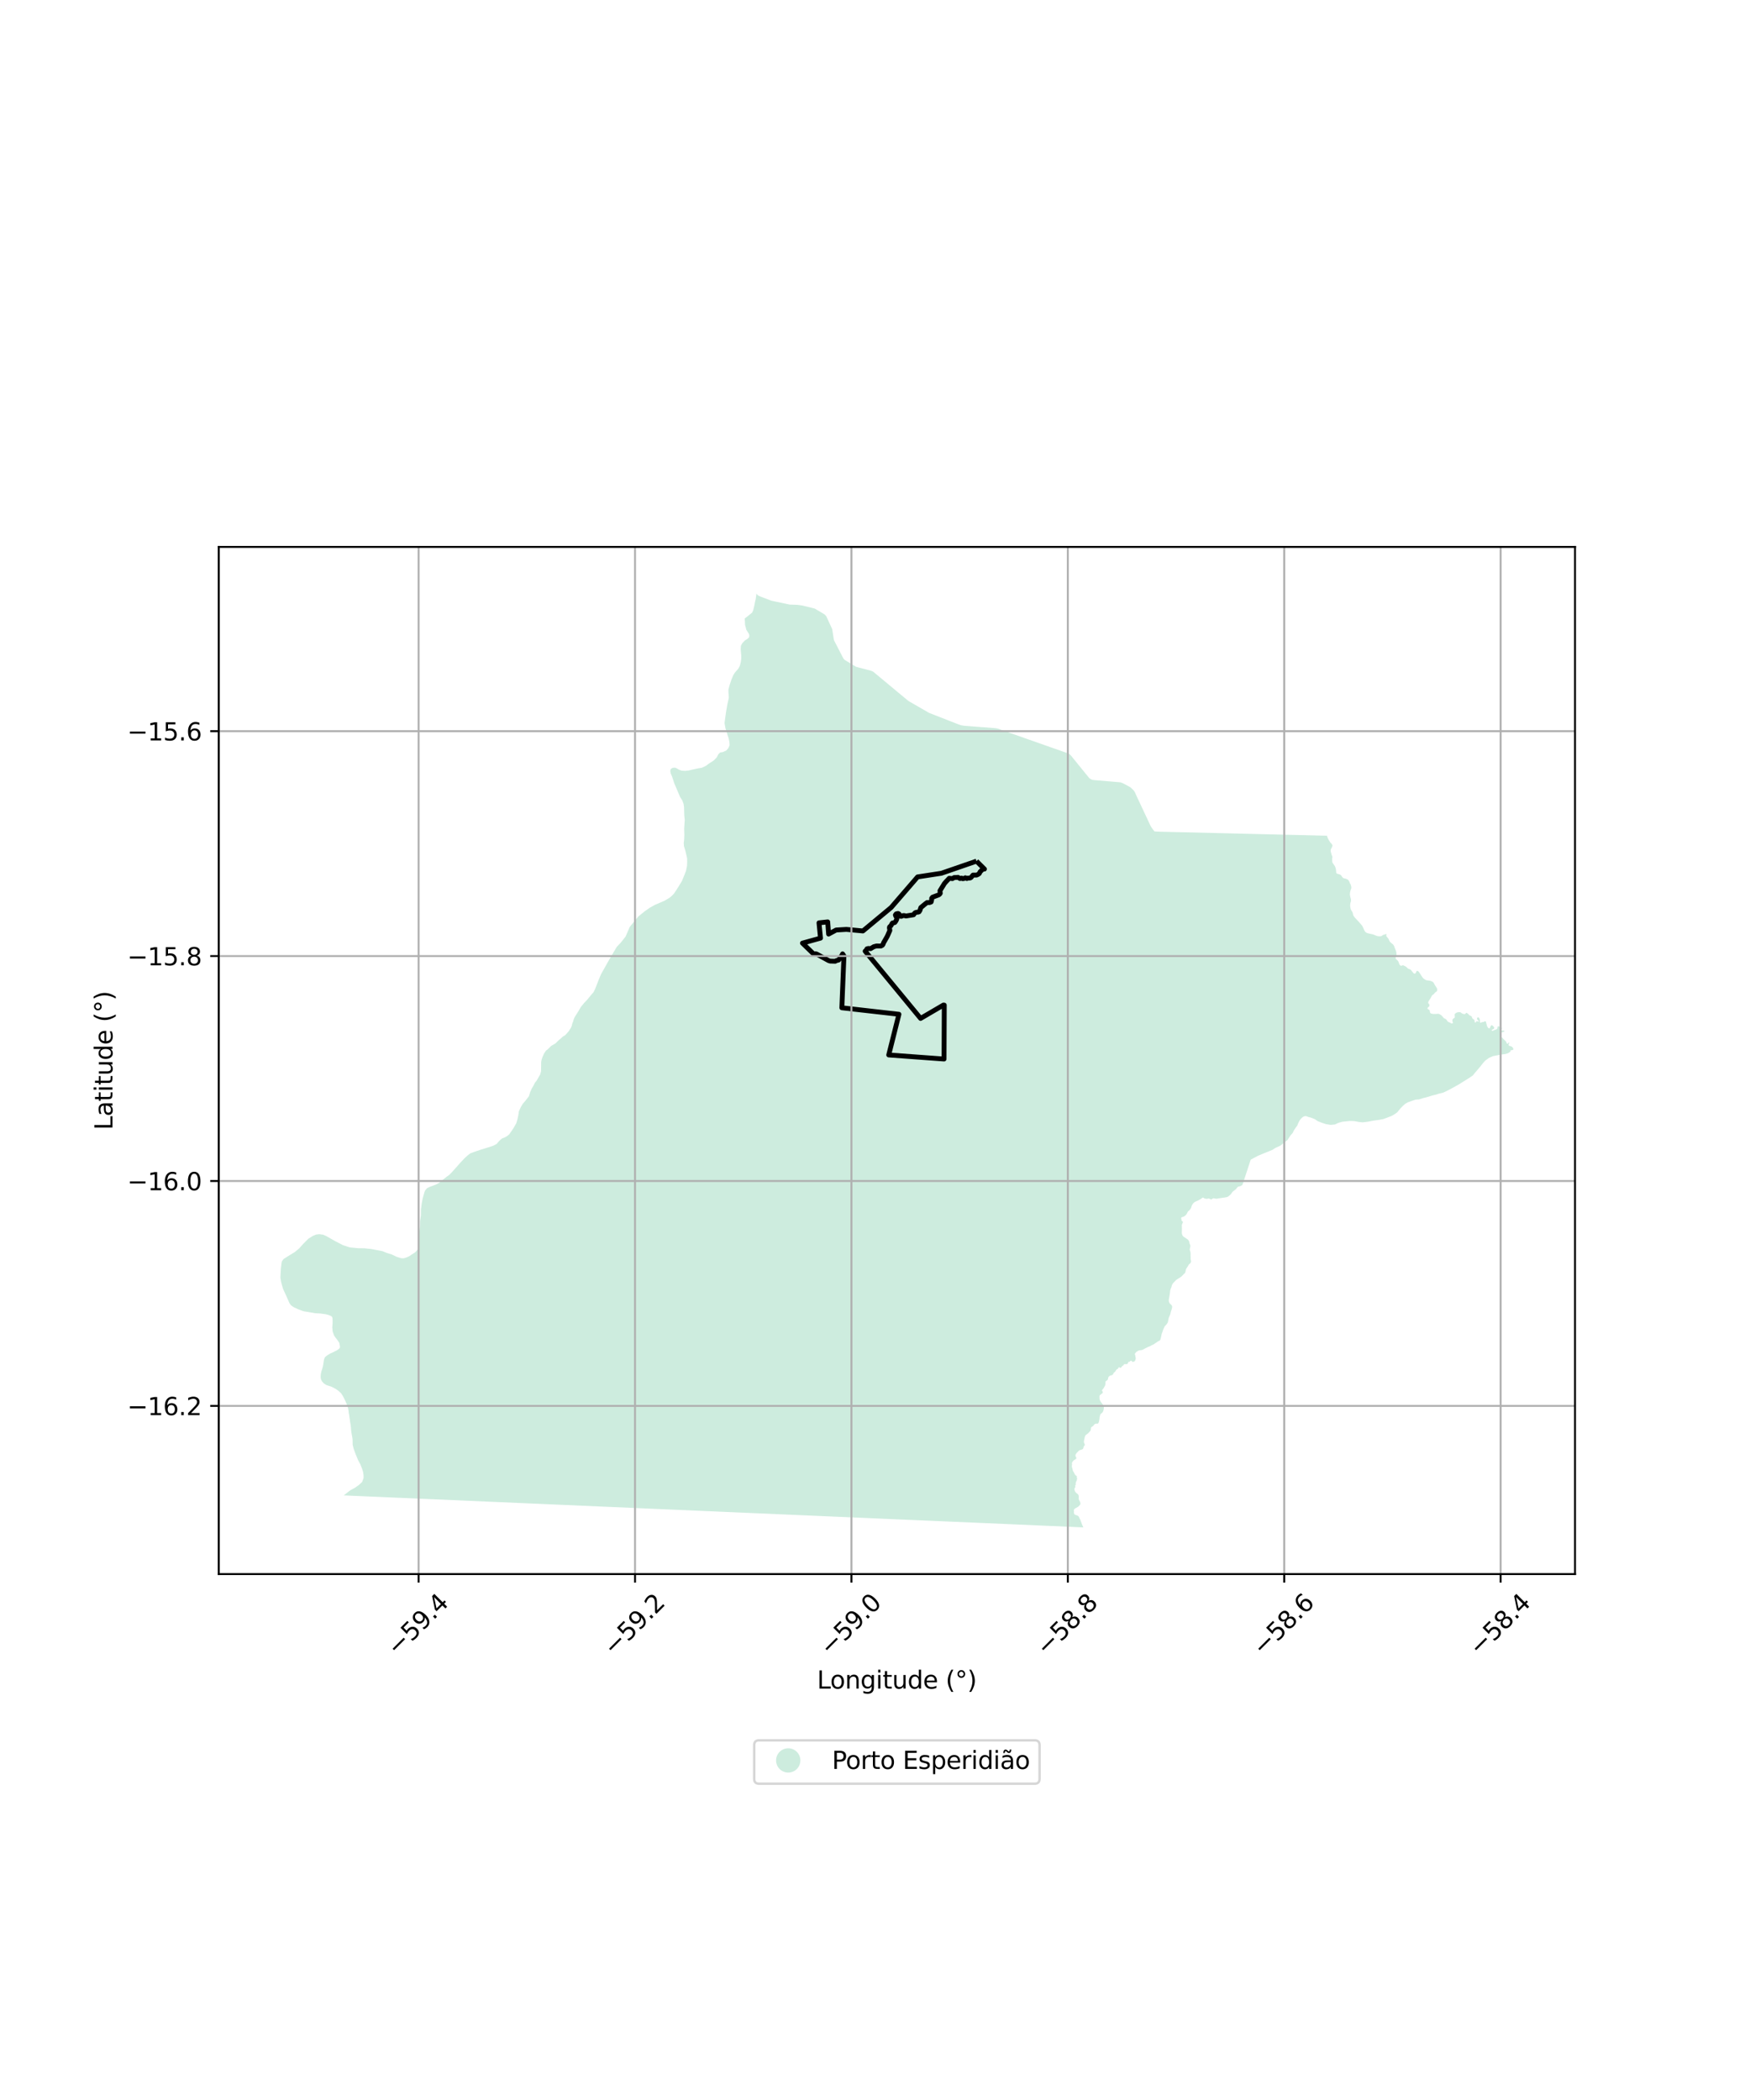 <?xml version="1.0" encoding="utf-8" standalone="no"?>
<!DOCTYPE svg PUBLIC "-//W3C//DTD SVG 1.1//EN"
  "http://www.w3.org/Graphics/SVG/1.1/DTD/svg11.dtd">
<svg xmlns:xlink="http://www.w3.org/1999/xlink" width="720pt" height="864pt" viewBox="0 0 720 864" xmlns="http://www.w3.org/2000/svg" version="1.1">
 <defs>
  <style type="text/css">*{stroke-linejoin: round; stroke-linecap: butt}</style>
 </defs>
 <g id="figure_1">
  <g id="patch_1">
   <path d="M 0 864 
L 720 864 
L 720 0 
L 0 0 
z
" style="fill: #ffffff"/>
  </g>
  <g id="axes_1">
   <g id="patch_2">
    <path d="M 90 647.627 
L 648 647.627 
L 648 225.013 
L 90 225.013 
z
" style="fill: #ffffff"/>
   </g>
   <g id="PatchCollection_1">
    <path d="M 588.261 416.033 
L 588.385 416.618 
L 588.547 416.834 
L 588.782 417 
L 589.436 417.133 
L 589.688 417.184 
L 590.587 417.183 
L 590.679 417.183 
L 591.789 417.098 
L 592.171 417.219 
L 592.957 417.664 
L 593.566 418.294 
L 593.966 418.821 
L 594.208 418.983 
L 594.686 419.197 
L 595.095 419.488 
L 595.503 420.124 
L 595.68 420.286 
L 595.903 420.49 
L 596.557 420.715 
L 596.968 420.983 
L 597.158 421.065 
L 597.217 421.091 
L 597.243 421.087 
L 597.678 421.018 
L 597.709 420.967 
L 597.747 420.904 
L 597.756 420.707 
L 597.728 420.624 
L 597.694 420.523 
L 597.549 420.089 
L 597.575 419.587 
L 597.698 419.329 
L 597.88 419.133 
L 598.526 418.666 
L 598.565 418.514 
L 598.54 418.247 
L 598.502 417.844 
L 598.505 417.732 
L 598.512 417.501 
L 598.544 417.245 
L 598.597 417.124 
L 599.061 416.724 
L 599.24 416.66 
L 599.668 416.508 
L 599.806 416.484 
L 600.038 416.445 
L 600.145 416.427 
L 600.267 416.431 
L 600.788 416.447 
L 601.237 416.754 
L 601.693 417.065 
L 602.297 417.208 
L 602.524 417.261 
L 602.797 417.172 
L 602.977 416.984 
L 603.216 416.734 
L 603.435 416.705 
L 603.593 416.789 
L 603.841 417.042 
L 604.105 417.166 
L 604.435 417.632 
L 605.256 418.041 
L 605.512 418.24 
L 605.609 418.477 
L 605.623 418.652 
L 605.714 418.854 
L 605.887 419.091 
L 606.349 419.429 
L 606.466 419.514 
L 606.624 419.759 
L 606.653 419.804 
L 606.66 419.875 
L 606.717 420.428 
L 606.746 420.55 
L 606.794 420.612 
L 606.859 420.696 
L 607.124 420.667 
L 607.482 420.205 
L 607.495 420.198 
L 607.611 420.13 
L 607.71 420.108 
L 607.893 420.169 
L 608.184 420.402 
L 608.292 420.329 
L 608.357 420.147 
L 608.324 419.955 
L 608.136 419.753 
L 607.805 419.508 
L 607.722 419.363 
L 607.703 418.936 
L 607.787 418.731 
L 607.871 418.648 
L 608.089 418.548 
L 608.25 418.557 
L 608.276 418.57 
L 608.349 418.607 
L 608.669 419.009 
L 608.848 419.534 
L 608.891 419.868 
L 608.889 420.306 
L 608.888 420.612 
L 609.181 420.804 
L 609.393 420.736 
L 609.419 420.716 
L 609.612 420.563 
L 609.854 420.521 
L 610.081 420.482 
L 610.345 420.483 
L 610.617 420.378 
L 610.651 420.333 
L 610.716 420.25 
L 610.947 420.148 
L 611.085 420.178 
L 611.196 420.203 
L 611.361 420.416 
L 611.381 420.494 
L 611.584 421.292 
L 611.798 422.134 
L 611.94 422.446 
L 612.307 422.949 
L 612.706 423.126 
L 612.842 423.126 
L 612.933 423.021 
L 612.941 423.003 
L 613.376 422.005 
L 613.459 421.917 
L 613.482 421.892 
L 613.709 421.817 
L 613.928 421.841 
L 614.071 421.933 
L 614.251 422.146 
L 614.575 422.413 
L 614.694 422.603 
L 614.761 422.847 
L 614.753 423.014 
L 614.699 423.15 
L 614.555 423.301 
L 614.336 423.444 
L 613.836 423.647 
L 613.707 423.783 
L 613.767 423.958 
L 613.864 424.087 
L 614.076 424.127 
L 614.257 424.067 
L 614.817 423.804 
L 615.482 423.579 
L 615.861 423.369 
L 615.877 423.346 
L 616.089 423.058 
L 616.152 422.444 
L 616.243 422.308 
L 616.365 422.282 
L 616.523 422.248 
L 616.764 422.295 
L 617.417 422.725 
L 617.809 422.879 
L 617.922 422.97 
L 617.948 423.181 
L 617.951 423.206 
L 617.661 423.349 
L 617.246 423.475 
L 617.215 423.51 
L 617.191 423.537 
L 617.141 423.741 
L 617.41 423.968 
L 617.885 424.083 
L 618.644 424.012 
L 618.851 424.066 
L 618.875 424.374 
L 618.791 424.482 
L 618.757 424.498 
L 618.661 424.544 
L 618.124 424.615 
L 617.86 424.724 
L 617.825 424.739 
L 617.588 424.97 
L 617.405 425.325 
L 617.321 425.665 
L 617.306 425.943 
L 617.383 426.313 
L 617.744 426.703 
L 618.197 427.072 
L 618.412 427.334 
L 619.622 428.522 
L 619.742 428.72 
L 619.903 429.199 
L 620.012 429.376 
L 620.118 429.461 
L 620.205 429.439 
L 620.352 429.401 
L 620.658 428.993 
L 620.915 428.918 
L 620.96 428.979 
L 620.944 429.162 
L 620.775 429.486 
L 620.676 429.677 
L 620.69 429.894 
L 620.854 430.26 
L 621.012 430.322 
L 621.107 430.337 
L 621.458 430.393 
L 621.504 430.411 
L 621.933 430.579 
L 622.136 430.74 
L 622.399 431.031 
L 622.586 431.367 
L 622.636 431.74 
L 622.59 431.846 
L 622.324 432.012 
L 622.3 432.016 
L 621.651 432.121 
L 621.504 432.203 
L 621.461 432.227 
L 621.445 432.402 
L 621.519 432.6 
L 620.526 433.279 
L 619.467 433.637 
L 617.454 433.912 
L 615.733 434.242 
L 614.17 434.545 
L 612.608 435.261 
L 611.147 436.298 
L 610.066 437.463 
L 609.112 438.729 
L 607.921 440.132 
L 606.729 441.508 
L 606.519 441.771 
L 605.961 442.472 
L 604.346 443.573 
L 602.571 444.673 
L 600.426 446.022 
L 598.731 446.985 
L 596.56 448.169 
L 595.077 448.939 
L 593.753 449.545 
L 592.031 449.958 
L 590.696 450.382 
L 590.62 450.4 
L 589.171 450.756 
L 587.582 451.251 
L 585.384 451.829 
L 583.822 452.325 
L 582.365 452.435 
L 580.803 452.958 
L 579.267 453.508 
L 578.155 454.141 
L 577.201 454.967 
L 576.063 456.178 
L 574.871 457.636 
L 573.626 458.517 
L 572.514 459.15 
L 570.545 459.896 
L 569.151 460.416 
L 567.165 460.774 
L 564.967 461.077 
L 562.848 461.49 
L 560.633 461.769 
L 559.247 461.627 
L 557.075 461.242 
L 555.168 461.214 
L 553.632 461.38 
L 552.255 461.517 
L 550.613 461.985 
L 549.239 462.637 
L 547.462 462.811 
L 545.476 462.48 
L 543.596 461.847 
L 542.086 461.242 
L 540.947 460.444 
L 540.152 460.132 
L 539.332 459.811 
L 538.485 459.618 
L 537.266 459.178 
L 536.499 459.288 
L 535.81 459.728 
L 535.174 460.361 
L 534.671 461.049 
L 534.115 462.123 
L 533.678 463.233 
L 533.384 463.548 
L 532.362 465.025 
L 531.809 466.193 
L 530.947 467.125 
L 529.689 469.069 
L 529.133 469.503 
L 526.717 471.39 
L 524.689 472.312 
L 523.517 473.085 
L 518.995 474.925 
L 518.444 475.158 
L 517.546 475.536 
L 514.639 477.088 
L 514.575 477.122 
L 512.209 484.349 
L 511.682 485.956 
L 511.471 486.6 
L 511.402 486.811 
L 511.383 486.871 
L 511.179 487.419 
L 510.964 487.668 
L 510.164 488.064 
L 510.006 488.115 
L 509.562 488.164 
L 509.267 488.334 
L 509.022 488.571 
L 508.529 489.229 
L 507.203 490.253 
L 506.751 490.809 
L 506.628 491.05 
L 506.415 491.332 
L 505.481 492.162 
L 505.102 492.398 
L 504.83 492.508 
L 504.126 492.649 
L 501.846 492.969 
L 501.136 493.095 
L 500.624 493.185 
L 500.269 493.182 
L 499.4 493.019 
L 499.11 493.023 
L 498.792 493.202 
L 498.465 493.47 
L 498.328 493.495 
L 498.17 493.47 
L 497.64 493.188 
L 497.331 493.098 
L 497.157 493.099 
L 496.576 493.234 
L 495.882 493.167 
L 495.475 493.025 
L 494.973 492.705 
L 494.958 492.695 
L 494.92 492.711 
L 494.663 492.821 
L 494.216 493.179 
L 493.171 493.795 
L 492.677 494.021 
L 492.627 494.043 
L 491.866 494.391 
L 491.541 494.539 
L 491.001 495.01 
L 490.613 495.514 
L 490.319 496.103 
L 490.301 496.138 
L 489.985 497.111 
L 489.554 497.714 
L 489.233 498.046 
L 488.743 498.458 
L 488.634 498.674 
L 488.614 498.714 
L 488.277 499.381 
L 488.021 499.775 
L 487.8 499.971 
L 487.43 500.298 
L 486.82 500.644 
L 486.64 500.673 
L 486.588 500.682 
L 486.45 500.704 
L 486.157 500.85 
L 486.099 500.922 
L 486.015 501.026 
L 485.945 501.139 
L 486.033 501.461 
L 486.08 501.632 
L 486.092 501.875 
L 486.107 502.174 
L 486.403 502.43 
L 486.646 502.64 
L 486.686 502.878 
L 486.516 503.268 
L 486.282 503.804 
L 486.232 504.025 
L 486.262 505.128 
L 486.275 505.632 
L 486.239 506.598 
L 486.241 507.43 
L 486.357 507.915 
L 486.563 508.4 
L 486.894 508.747 
L 487.137 508.938 
L 488.623 509.914 
L 488.79 510.065 
L 489.037 510.407 
L 489.217 510.663 
L 489.38 511.532 
L 489.544 511.869 
L 489.808 512.698 
L 489.704 512.85 
L 489.681 513.101 
L 489.495 514.044 
L 489.535 514.328 
L 489.739 514.95 
L 489.797 515.245 
L 489.843 515.792 
L 489.836 516.869 
L 489.883 517.157 
L 489.859 518.068 
L 489.907 518.269 
L 490.007 518.692 
L 490.03 518.937 
L 489.997 519.197 
L 489.917 519.456 
L 489.666 519.827 
L 489.485 519.963 
L 489.036 520.298 
L 489.085 520.313 
L 488.675 521.059 
L 488.072 521.945 
L 487.892 522.461 
L 487.7 523.342 
L 487.548 523.712 
L 486.872 524.35 
L 486.715 524.584 
L 486.488 524.746 
L 486.249 525.024 
L 485.987 525.235 
L 485.636 525.516 
L 483.981 526.544 
L 482.601 527.971 
L 482.499 528.145 
L 482.17 528.705 
L 482.097 528.986 
L 481.944 529.572 
L 481.772 529.943 
L 481.684 530.132 
L 481.456 530.891 
L 481.298 532.323 
L 481.075 533.623 
L 480.94 534.415 
L 480.905 534.621 
L 480.875 535.042 
L 480.909 535.452 
L 481.097 535.991 
L 481.414 536.438 
L 481.9 536.831 
L 481.906 536.842 
L 482.247 537.437 
L 482.255 537.729 
L 482.141 538.438 
L 481.841 539.334 
L 481.778 539.522 
L 481.734 539.694 
L 481.44 540.854 
L 481.132 541.546 
L 480.909 542.049 
L 480.817 542.36 
L 480.724 542.841 
L 480.49 544.05 
L 480.323 544.319 
L 480.045 544.769 
L 479.917 544.909 
L 479.3 545.58 
L 479.201 545.687 
L 479.185 545.705 
L 479.071 545.939 
L 478.808 546.516 
L 478.6 546.97 
L 478.061 548.55 
L 477.934 548.82 
L 477.857 549.308 
L 477.518 550.79 
L 477.433 551.076 
L 477.427 551.097 
L 477.234 551.45 
L 477.027 551.619 
L 476.989 551.633 
L 476.86 551.679 
L 476.539 551.795 
L 475.765 552.372 
L 475.459 552.527 
L 475.154 552.754 
L 474.889 552.95 
L 474.343 553.249 
L 473.755 553.52 
L 473.125 553.875 
L 473.081 553.896 
L 472.594 554.11 
L 472.338 554.151 
L 471.918 554.419 
L 471.38 554.643 
L 470.165 555.314 
L 469.534 555.493 
L 468.843 555.55 
L 468.451 555.675 
L 468.313 555.719 
L 467.796 556.048 
L 467.512 556.229 
L 467.482 556.248 
L 466.846 557.056 
L 466.952 557.24 
L 466.982 557.292 
L 467.018 557.421 
L 467.052 557.545 
L 467.073 557.685 
L 467.152 558.216 
L 467.277 558.655 
L 467.272 558.912 
L 467.135 559.536 
L 466.99 559.821 
L 466.832 560.007 
L 466.653 560.141 
L 466.206 560.311 
L 466.017 560.335 
L 465.508 559.924 
L 465.385 559.825 
L 465.176 559.828 
L 465.154 559.851 
L 464.735 560.283 
L 464.37 560.324 
L 464.222 560.34 
L 464.197 560.433 
L 464.079 560.872 
L 463.914 561.071 
L 463.771 561.171 
L 463.606 561.23 
L 463.287 561.256 
L 463.125 561.249 
L 462.646 561.229 
L 462.324 561.486 
L 462.269 561.596 
L 462.224 561.686 
L 462.178 561.78 
L 461.766 561.984 
L 461.355 562.531 
L 461.035 562.762 
L 460.825 562.759 
L 460.708 562.652 
L 460.563 562.52 
L 460.352 562.56 
L 460.17 562.696 
L 460.09 562.829 
L 459.822 563.275 
L 459.473 563.383 
L 459.394 563.452 
L 459.041 563.927 
L 458.883 564.255 
L 458.452 564.643 
L 458.146 564.87 
L 458.049 565.208 
L 457.923 565.414 
L 457.724 565.611 
L 457.53 565.751 
L 457.383 565.806 
L 457.075 565.86 
L 456.634 566.01 
L 456.218 566.383 
L 456.066 566.556 
L 455.956 566.768 
L 455.846 567.421 
L 455.704 567.716 
L 455.444 567.965 
L 454.987 568.22 
L 454.836 568.508 
L 454.815 569.406 
L 454.678 570.003 
L 454.063 571.134 
L 453.718 571.571 
L 453.551 571.783 
L 453.41 572.028 
L 453.415 572.214 
L 453.427 572.23 
L 453.699 572.582 
L 453.728 572.724 
L 453.711 572.894 
L 453.619 573.136 
L 453.523 573.278 
L 453.431 573.335 
L 453.186 573.488 
L 453.048 573.526 
L 452.929 573.746 
L 452.608 573.932 
L 452.494 574.042 
L 452.395 574.26 
L 452.37 574.42 
L 452.352 574.532 
L 452.396 575.592 
L 452.561 576.144 
L 452.831 576.663 
L 453.094 577.035 
L 453.587 577.611 
L 453.896 578.116 
L 453.975 578.245 
L 454.066 578.533 
L 454.164 579.215 
L 454.113 579.714 
L 454.093 579.798 
L 453.934 580.461 
L 453.726 580.904 
L 453.453 581.285 
L 453.231 581.443 
L 452.858 581.708 
L 452.737 581.919 
L 452.666 582.042 
L 452.44 582.926 
L 452.319 584.04 
L 452.125 584.956 
L 452.124 584.959 
L 452.015 585.287 
L 451.888 585.521 
L 451.802 585.616 
L 451.597 585.72 
L 451.285 585.777 
L 451.254 585.782 
L 450.969 585.702 
L 450.612 585.814 
L 450.262 586.046 
L 449.81 586.617 
L 449.461 586.895 
L 449.176 587.048 
L 449.042 587.182 
L 448.945 587.275 
L 448.845 587.491 
L 448.833 587.911 
L 448.739 588.414 
L 448.726 588.483 
L 448.658 588.646 
L 448.596 588.712 
L 447.795 589.563 
L 447.644 589.724 
L 447.592 589.778 
L 447.463 589.869 
L 447.189 590.062 
L 447.07 590.146 
L 447.005 590.238 
L 446.961 590.301 
L 446.939 590.307 
L 446.788 590.344 
L 446.452 590.785 
L 446.364 591.068 
L 446.305 591.254 
L 445.977 592.753 
L 445.945 592.898 
L 445.959 593.321 
L 445.977 593.442 
L 446.072 593.801 
L 446.083 593.82 
L 446.18 593.98 
L 446.278 594.19 
L 446.304 594.482 
L 446.285 594.528 
L 446.19 594.756 
L 445.994 594.998 
L 445.844 595.183 
L 445.73 595.641 
L 445.681 595.839 
L 445.55 596.115 
L 445.284 596.312 
L 445.056 596.383 
L 444.393 596.589 
L 444.08 596.686 
L 443.871 596.889 
L 443.689 597.066 
L 443.023 597.744 
L 442.599 598.301 
L 442.496 598.58 
L 442.478 598.908 
L 442.513 599.15 
L 442.758 599.622 
L 442.868 599.833 
L 442.826 600.008 
L 442.717 600.178 
L 442.546 600.325 
L 442.491 600.372 
L 441.897 600.747 
L 441.657 600.948 
L 441.298 601.356 
L 441.141 601.596 
L 441.055 601.83 
L 441.012 602.183 
L 441.076 602.458 
L 440.975 603.145 
L 441.078 603.937 
L 441.216 604.151 
L 441.269 604.559 
L 441.391 604.884 
L 441.372 605.072 
L 441.68 605.528 
L 441.856 605.871 
L 442.302 606.743 
L 442.469 606.935 
L 442.711 607.091 
L 442.776 607.132 
L 442.995 607.356 
L 443.103 607.649 
L 443.054 607.966 
L 443.023 608.164 
L 443.066 608.238 
L 443.128 608.272 
L 443.239 608.333 
L 443.178 608.536 
L 443.174 608.542 
L 443.009 608.744 
L 443.037 609 
L 442.993 609.189 
L 442.764 609.547 
L 442.642 609.924 
L 442.568 610.237 
L 442.548 610.55 
L 442.618 610.701 
L 442.618 610.823 
L 442.337 611.244 
L 442.311 611.338 
L 442.466 611.723 
L 442.454 611.799 
L 442.188 612.165 
L 442.044 612.531 
L 442.046 612.775 
L 442.23 613.47 
L 442.382 613.761 
L 442.518 613.92 
L 442.865 614.287 
L 443.227 614.554 
L 443.426 614.7 
L 443.663 615.003 
L 443.817 615.48 
L 443.831 615.523 
L 443.818 615.927 
L 443.81 616.192 
L 443.794 616.693 
L 443.837 616.87 
L 444.318 617.858 
L 444.365 617.955 
L 444.518 618.494 
L 444.505 618.806 
L 444.426 618.989 
L 444.395 619.058 
L 443.726 619.771 
L 443.569 619.926 
L 442.318 620.629 
L 442.12 620.825 
L 441.828 621.155 
L 441.809 621.353 
L 441.871 621.814 
L 441.824 622.295 
L 441.893 622.635 
L 442.024 622.975 
L 442.139 623.101 
L 442.429 623.26 
L 443.23 623.517 
L 443.578 623.715 
L 443.772 623.916 
L 443.913 624.132 
L 444.275 624.947 
L 444.477 625.269 
L 444.725 625.997 
L 444.939 626.487 
L 445.073 626.995 
L 445.716 628.417 
L 445.163 628.391 
L 431.078 627.771 
L 405.661 626.669 
L 385.304 625.796 
L 367.522 625.035 
L 365.753 624.953 
L 355.458 624.506 
L 343.08 623.976 
L 305.938 622.367 
L 290.933 621.718 
L 282.697 621.358 
L 279.831 621.243 
L 231.183 619.135 
L 230.936 619.121 
L 141.43 615.247 
L 142.153 614.68 
L 144.095 613.156 
L 146.015 612.124 
L 147.67 610.954 
L 148.994 609.716 
L 149.424 608.525 
L 149.426 608.519 
L 149.59 608.064 
L 149.59 607.101 
L 149.391 605.656 
L 148.994 604.349 
L 148.266 602.491 
L 147.339 600.771 
L 146.213 598.019 
L 145.455 595.869 
L 145.088 594.397 
L 145.075 593.172 
L 145.048 592.168 
L 144.916 591.163 
L 144.664 589.87 
L 144.492 588.714 
L 144.399 587.475 
L 144.267 586.209 
L 144.055 585.122 
L 143.936 584.09 
L 143.804 583.278 
L 143.618 581.93 
L 143.473 581.283 
L 143.42 580.581 
L 143.208 579.356 
L 142.864 578.352 
L 142.506 577.347 
L 142.082 576.425 
L 141.592 575.365 
L 140.97 574.21 
L 140.33 573.217 
L 139.315 572.283 
L 138.242 571.512 
L 137.236 570.962 
L 136.495 570.577 
L 135.7 570.301 
L 135.065 570.122 
L 134.191 569.792 
L 133.198 569.145 
L 132.549 568.416 
L 132.165 567.756 
L 131.94 566.971 
L 131.926 566.063 
L 132.006 565.237 
L 132.178 564.48 
L 132.231 564.191 
L 132.456 563.6 
L 132.681 562.802 
L 132.867 562.058 
L 133.012 561.26 
L 133.211 559.898 
L 133.383 559.1 
L 133.707 558.384 
L 134.442 557.765 
L 135.17 557.297 
L 135.925 556.857 
L 136.481 556.609 
L 137.316 556.224 
L 137.908 555.893 
L 138.501 555.63 
L 139.328 555.068 
L 139.792 554.572 
L 139.871 554.088 
L 139.76 553.366 
L 139.606 552.502 
L 138.989 551.566 
L 138.047 550.327 
L 137.43 549.457 
L 136.855 547.758 
L 136.71 546.131 
L 136.828 544.573 
L 136.842 543.379 
L 136.776 542.263 
L 136.663 541.888 
L 136.381 541.563 
L 135.252 541.038 
L 133.902 540.69 
L 131.66 540.397 
L 129.746 540.308 
L 124.853 539.475 
L 122.733 538.696 
L 122.043 538.356 
L 120.897 537.848 
L 119.78 537.101 
L 119.098 536.164 
L 118.263 534.263 
L 117.492 532.528 
L 116.43 530.226 
L 115.671 527.497 
L 115.364 525.635 
L 115.538 522.154 
L 115.832 519.67 
L 115.983 518.941 
L 116.635 518.033 
L 117.709 517.338 
L 119.306 516.329 
L 121.201 515.191 
L 123.069 513.655 
L 124.742 511.784 
L 126.847 509.654 
L 128.742 508.482 
L 130.018 507.944 
L 131.325 507.784 
L 131.945 507.863 
L 132.923 507.988 
L 134.221 508.549 
L 137.86 510.616 
L 141.075 512.28 
L 143.903 513.21 
L 144.714 513.29 
L 147.332 513.549 
L 149.907 513.58 
L 152.742 513.879 
L 155.114 514.338 
L 157.354 514.763 
L 159.193 515.514 
L 161.18 516.121 
L 163.268 517.122 
L 165.052 517.664 
L 166.165 517.697 
L 167.372 517.3 
L 168.488 516.785 
L 169.454 516.099 
L 170.717 515.318 
L 171.853 514.137 
L 172.3 512.583 
L 172.419 510.892 
L 172.28 508.469 
L 172.329 508.327 
L 172.497 506.679 
L 172.82 504.583 
L 172.846 502.333 
L 173.17 500.087 
L 173.181 499.132 
L 173.181 499.124 
L 173.2 497.537 
L 173.527 494.991 
L 173.845 493.344 
L 174.157 492.148 
L 174.624 490.503 
L 174.931 489.757 
L 175.687 488.865 
L 176.888 488.279 
L 178.086 487.843 
L 179.585 487.26 
L 180.637 486.672 
L 182.988 484.77 
L 183.777 484.134 
L 184.732 483.472 
L 185.974 482.225 
L 186.963 481.114 
L 188.036 479.921 
L 188.856 478.977 
L 189.872 477.867 
L 191.115 476.535 
L 192.439 475.344 
L 193.541 474.494 
L 194.941 473.995 
L 196.167 473.554 
L 197.892 472.983 
L 200.888 472.062 
L 202.885 471.402 
L 204.341 470.645 
L 205.303 469.519 
L 205.935 468.894 
L 206.628 468.352 
L 207.809 467.91 
L 208.815 467.281 
L 209.519 466.694 
L 210.224 465.673 
L 211.23 464.192 
L 212.407 462.148 
L 212.921 460.428 
L 213.269 458.773 
L 213.485 457.216 
L 214.329 455.401 
L 215.102 454.116 
L 216.238 452.801 
L 217.585 451.065 
L 217.766 450.538 
L 218.131 449.306 
L 218.85 447.725 
L 219.386 446.848 
L 220.104 445.444 
L 220.815 444.569 
L 221.515 443.334 
L 221.71 442.99 
L 222.263 442.063 
L 222.613 440.705 
L 222.614 440.6 
L 222.624 439.646 
L 222.64 438.234 
L 222.653 436.999 
L 222.84 435.942 
L 223.202 434.886 
L 223.742 433.657 
L 224.278 432.78 
L 224.635 432.254 
L 225.343 431.732 
L 226.23 430.859 
L 226.762 430.336 
L 228.528 429.296 
L 229.06 428.772 
L 229.947 427.899 
L 230.701 427.306 
L 231.542 426.504 
L 232.425 425.984 
L 232.957 425.46 
L 234.023 424.236 
L 234.27 423.832 
L 234.559 423.359 
L 234.916 422.834 
L 235.276 421.955 
L 235.461 421.074 
L 235.821 420.195 
L 236.004 419.491 
L 236.365 418.612 
L 236.901 417.736 
L 238.113 415.815 
L 238.987 414.265 
L 240.39 412.588 
L 241.657 411.241 
L 243.194 409.366 
L 244.196 408.216 
L 244.802 406.995 
L 245.717 404.682 
L 246.2 403.391 
L 247.275 400.841 
L 250.6 394.903 
L 253.746 389.586 
L 255.367 387.868 
L 257.369 385.358 
L 259.117 381.329 
L 262.646 377.049 
L 265.212 374.966 
L 265.806 374.549 
L 267.323 373.482 
L 269.431 372.298 
L 269.977 372.063 
L 273.454 370.569 
L 275.512 369.327 
L 276.45 368.541 
L 277.366 367.568 
L 278.971 365.105 
L 280.579 362.455 
L 281.532 360.125 
L 282.248 358.261 
L 282.445 357.286 
L 282.664 356.207 
L 282.728 354.477 
L 282.695 353.119 
L 282.383 351.759 
L 281.937 349.883 
L 281.397 348.147 
L 281.319 346.743 
L 281.47 345.528 
L 281.56 343.564 
L 281.54 342.874 
L 281.521 342.197 
L 281.486 340.917 
L 281.72 337.339 
L 281.539 335.645 
L 281.462 333.52 
L 281.442 332.193 
L 281.258 330.797 
L 280.713 329.299 
L 279.79 327.872 
L 278.634 325.115 
L 277.451 322.376 
L 276.506 319.511 
L 275.981 318.3 
L 275.946 318.121 
L 275.762 317.17 
L 276.001 316.343 
L 276.763 315.919 
L 277.659 315.827 
L 278.474 316.136 
L 279.292 316.642 
L 280.376 317.051 
L 281.824 317.166 
L 283.44 316.983 
L 284.761 316.665 
L 287.106 316.158 
L 288.789 315.876 
L 290.411 315.096 
L 291.838 314.049 
L 293.662 312.873 
L 294.86 311.657 
L 295.566 310.304 
L 296.264 309.614 
L 297.531 309.374 
L 298.809 308.777 
L 299.644 307.837 
L 300.181 306.634 
L 300.096 305.272 
L 299.749 303.643 
L 299.269 302.211 
L 298.471 299.615 
L 298.097 297.488 
L 298.646 293.348 
L 299.238 289.892 
L 299.845 287.169 
L 299.794 285.725 
L 299.703 284.928 
L 299.682 283.733 
L 300.229 281.714 
L 300.975 279.499 
L 301.65 277.879 
L 302.353 276.725 
L 303.751 275.146 
L 304.389 273.958 
L 304.8 272.336 
L 304.979 270.878 
L 304.959 269.55 
L 304.749 267.358 
L 304.815 265.758 
L 305.368 264.677 
L 306.433 263.526 
L 307.527 262.84 
L 308.191 262.216 
L 308.297 261.553 
L 308.172 260.855 
L 307.717 260.154 
L 307.069 259.119 
L 306.815 258.121 
L 306.529 257.089 
L 306.476 255.728 
L 306.388 254.599 
L 306.391 254.457 
L 307.766 253.415 
L 309.257 252.202 
L 309.373 252.15 
L 309.879 251.116 
L 310.301 249.411 
L 310.741 247.176 
L 310.904 246.603 
L 311.008 245.857 
L 311.058 245.496 
L 311.16 244.762 
L 311.207 244.423 
L 311.234 244.223 
L 311.389 244.453 
L 311.392 244.456 
L 311.681 244.797 
L 312.059 245.077 
L 312.627 245.343 
L 313.412 245.641 
L 313.563 245.698 
L 313.959 245.849 
L 316.017 246.63 
L 316.756 246.911 
L 317.387 247.15 
L 318.198 247.322 
L 319.54 247.607 
L 321.22 247.963 
L 322.819 248.302 
L 324.149 248.584 
L 324.885 248.74 
L 325.34 248.755 
L 327.597 248.83 
L 327.95 248.842 
L 328.093 248.847 
L 329.43 249.04 
L 330.145 249.144 
L 330.505 249.232 
L 330.938 249.338 
L 332.365 249.687 
L 333.755 250.027 
L 335.197 250.38 
L 335.872 250.779 
L 335.924 250.81 
L 336.351 251.062 
L 338.503 252.335 
L 339.039 252.652 
L 339.061 252.665 
L 339.477 253.015 
L 339.608 253.125 
L 339.955 253.557 
L 340.247 254.189 
L 340.343 254.397 
L 340.923 255.651 
L 340.956 255.721 
L 341.274 256.41 
L 341.499 256.895 
L 341.828 257.606 
L 342.03 258.045 
L 342.314 258.657 
L 342.335 258.744 
L 342.375 258.901 
L 342.429 259.122 
L 342.459 259.24 
L 342.494 259.473 
L 342.589 260.092 
L 342.592 260.116 
L 342.696 260.799 
L 342.901 262.144 
L 342.978 262.655 
L 342.987 262.698 
L 343.077 263.128 
L 343.113 263.305 
L 343.146 263.465 
L 343.453 264.058 
L 343.532 264.212 
L 343.732 264.599 
L 344.016 265.149 
L 344.966 266.99 
L 345.2 267.444 
L 345.66 268.335 
L 345.967 268.929 
L 346.102 269.19 
L 346.454 269.872 
L 346.535 270.029 
L 346.745 270.436 
L 346.904 270.743 
L 346.98 270.89 
L 347.31 271.31 
L 347.318 271.316 
L 347.668 271.586 
L 348.303 271.971 
L 348.524 272.104 
L 349.716 272.825 
L 350.416 273.249 
L 351.644 273.992 
L 352.074 274.253 
L 352.079 274.256 
L 352.159 274.305 
L 352.692 274.472 
L 352.825 274.513 
L 353.52 274.693 
L 354.682 274.993 
L 356.272 275.404 
L 358.025 275.857 
L 358.224 275.926 
L 358.849 276.142 
L 359.111 276.285 
L 359.273 276.374 
L 359.744 276.76 
L 360.02 276.987 
L 360.525 277.407 
L 360.805 277.64 
L 360.815 277.648 
L 362.07 278.693 
L 363.795 280.128 
L 365.632 281.657 
L 368.954 284.421 
L 370.841 285.984 
L 370.993 286.111 
L 372.539 287.391 
L 372.647 287.481 
L 372.76 287.574 
L 372.882 287.675 
L 372.9 287.691 
L 373.023 287.792 
L 373.733 288.381 
L 373.848 288.447 
L 374.086 288.585 
L 374.238 288.672 
L 374.351 288.738 
L 374.766 288.978 
L 375.089 289.164 
L 375.096 289.169 
L 375.683 289.508 
L 376.153 289.779 
L 376.163 289.785 
L 376.189 289.8 
L 377.601 290.616 
L 377.633 290.635 
L 378.554 291.167 
L 381.763 293.022 
L 382.119 293.227 
L 382.215 293.283 
L 382.291 293.313 
L 382.89 293.547 
L 383.836 293.918 
L 385.431 294.542 
L 386.953 295.138 
L 387.474 295.341 
L 389.336 296.07 
L 389.374 296.085 
L 389.554 296.156 
L 390.404 296.488 
L 391.4 296.878 
L 392.533 297.322 
L 393.397 297.66 
L 393.509 297.704 
L 393.793 297.815 
L 394.403 298.054 
L 395.31 298.365 
L 395.439 298.389 
L 395.673 298.432 
L 395.681 298.434 
L 396.096 298.51 
L 396.156 298.521 
L 396.219 298.533 
L 396.54 298.583 
L 396.616 298.595 
L 400.022 298.858 
L 400.843 298.922 
L 400.855 298.923 
L 401.296 298.957 
L 401.328 298.959 
L 401.338 298.96 
L 402.123 299.021 
L 402.137 299.022 
L 404.746 299.224 
L 404.747 299.224 
L 409.437 299.586 
L 410.474 299.751 
L 410.815 299.871 
L 411.361 300.064 
L 414.075 301.024 
L 417.691 302.302 
L 422.154 303.879 
L 423.152 304.232 
L 430.001 306.64 
L 430.496 306.814 
L 431.925 307.316 
L 432.079 307.37 
L 433.348 307.816 
L 433.351 307.818 
L 434.201 308.116 
L 436.725 309.004 
L 437.346 309.222 
L 438.302 309.558 
L 439.124 309.847 
L 439.358 309.929 
L 440.082 310.314 
L 440.63 310.875 
L 441.144 311.508 
L 441.163 311.531 
L 443.378 314.258 
L 444.937 316.177 
L 446.949 318.653 
L 447.76 319.65 
L 448.029 319.982 
L 448.527 320.416 
L 449.298 320.825 
L 449.341 320.833 
L 449.953 320.933 
L 451.12 321.032 
L 457.85 321.603 
L 460.859 321.858 
L 461.56 322.066 
L 462.135 322.323 
L 464.957 323.837 
L 465.576 324.38 
L 465.829 324.602 
L 466.349 325.117 
L 466.649 325.504 
L 467.022 326.17 
L 467.256 326.716 
L 467.341 326.914 
L 469.748 332.047 
L 469.952 332.483 
L 472.406 337.728 
L 473.458 339.975 
L 474.078 340.89 
L 474.154 340.988 
L 474.99 342.075 
L 475.009 342.076 
L 476.884 342.177 
L 481.029 342.277 
L 481.049 342.277 
L 483.19 342.329 
L 483.191 342.329 
L 518.188 343.172 
L 545.786 343.836 
L 545.98 343.841 
L 545.999 344.046 
L 546.082 344.269 
L 546.319 344.907 
L 546.716 345.633 
L 547.265 346.537 
L 547.739 347.04 
L 547.987 347.364 
L 548.198 347.732 
L 548.205 348.07 
L 547.93 348.708 
L 547.718 349.108 
L 547.553 349.418 
L 547.455 349.878 
L 547.467 349.981 
L 547.516 350.401 
L 547.865 351.696 
L 548.007 352.042 
L 548.201 352.517 
L 548.12 352.969 
L 548.085 353.682 
L 548.149 354.721 
L 548.326 355.079 
L 548.724 355.66 
L 549.205 356.363 
L 549.223 356.39 
L 549.259 356.484 
L 549.442 356.964 
L 549.616 357.576 
L 549.705 358.339 
L 549.73 358.626 
L 549.771 359.114 
L 550.049 359.441 
L 550.564 359.585 
L 550.996 359.706 
L 551.492 359.899 
L 551.742 360.15 
L 551.843 360.252 
L 552.211 360.792 
L 552.624 361.256 
L 553.076 361.377 
L 553.276 361.431 
L 553.843 361.583 
L 554.348 361.789 
L 554.715 362.063 
L 554.786 362.161 
L 554.985 362.434 
L 555.06 362.537 
L 555.328 363.198 
L 555.359 363.274 
L 555.402 363.382 
L 555.502 363.627 
L 555.752 363.949 
L 555.788 364.095 
L 555.768 364.283 
L 555.802 364.361 
L 555.9 364.588 
L 555.932 364.663 
L 555.942 364.711 
L 555.985 364.929 
L 555.975 365.27 
L 555.969 365.479 
L 555.706 366.141 
L 555.477 367.009 
L 555.378 367.96 
L 555.535 368.984 
L 555.705 369.566 
L 555.806 369.896 
L 555.825 370.092 
L 555.847 370.324 
L 555.851 370.364 
L 555.841 370.482 
L 555.805 370.876 
L 555.597 371.497 
L 555.534 371.853 
L 555.534 371.854 
L 555.525 372.007 
L 555.483 372.746 
L 555.705 374.04 
L 556.052 374.705 
L 556.218 374.941 
L 556.373 375.161 
L 556.537 375.585 
L 556.644 376.056 
L 556.729 376.438 
L 556.818 376.68 
L 557.028 376.988 
L 557.162 377.184 
L 557.562 377.67 
L 559.022 379.245 
L 560.239 380.632 
L 560.37 380.782 
L 560.726 381.401 
L 561.371 382.894 
L 561.66 383.316 
L 561.892 383.547 
L 562.179 383.749 
L 562.651 383.927 
L 563.72 384.194 
L 564.215 384.289 
L 564.611 384.364 
L 565.168 384.543 
L 566.025 384.895 
L 566.629 385.117 
L 566.697 385.142 
L 567.226 385.208 
L 567.547 385.249 
L 567.584 385.254 
L 567.601 385.251 
L 568.245 385.169 
L 568.588 385.011 
L 568.623 384.98 
L 568.981 384.663 
L 569.59 384.524 
L 569.723 384.494 
L 570.16 384.264 
L 570.375 384.323 
L 570.444 384.459 
L 570.334 384.831 
L 570.383 385.046 
L 570.435 385.278 
L 570.843 385.731 
L 571.104 386.021 
L 571.316 386.37 
L 571.711 387.249 
L 571.858 387.446 
L 571.984 387.616 
L 572.661 388.18 
L 573.101 388.547 
L 573.35 388.845 
L 573.541 389.151 
L 573.853 390.054 
L 574.39 391.346 
L 574.535 392.175 
L 574.564 392.833 
L 574.504 393.13 
L 574.332 393.536 
L 574.316 393.576 
L 574.273 393.772 
L 574.243 393.911 
L 574.21 394.268 
L 574.308 394.564 
L 574.404 394.648 
L 575.036 395.197 
L 575.334 395.611 
L 575.68 396.569 
L 575.797 396.802 
L 575.821 396.848 
L 575.97 397.086 
L 576.086 397.182 
L 576.238 397.308 
L 576.489 397.352 
L 576.725 397.297 
L 576.842 397.27 
L 576.977 397.186 
L 577.246 397.146 
L 577.418 397.192 
L 577.439 397.198 
L 578.49 397.743 
L 579.139 398.354 
L 579.505 398.609 
L 579.874 398.696 
L 580.368 398.961 
L 580.551 399.132 
L 581.459 400.27 
L 581.659 400.466 
L 581.886 400.564 
L 582.096 400.585 
L 582.345 400.469 
L 582.483 400.27 
L 582.614 400.001 
L 582.833 399.553 
L 582.926 399.478 
L 583.095 399.439 
L 583.104 399.437 
L 583.183 399.463 
L 583.389 399.532 
L 583.748 399.847 
L 583.801 399.925 
L 584.546 401.014 
L 584.728 401.352 
L 585.017 401.763 
L 585.21 402.037 
L 585.272 402.125 
L 585.493 402.44 
L 585.995 402.832 
L 586.51 403.147 
L 586.753 403.259 
L 587.113 403.354 
L 588.321 403.506 
L 589.025 403.731 
L 589.369 403.894 
L 589.687 404.167 
L 589.786 404.252 
L 590.34 405.27 
L 591.197 406.618 
L 591.304 407.018 
L 591.292 407.491 
L 591.207 407.736 
L 591.079 407.904 
L 590.64 408.247 
L 590.551 408.268 
L 590.464 408.288 
L 590.332 408.468 
L 589.997 408.927 
L 589.71 409.162 
L 589.381 409.354 
L 589.025 409.799 
L 588.659 410.546 
L 587.7 412.035 
L 587.587 412.499 
L 587.661 412.778 
L 588.035 413.254 
L 588.126 413.542 
L 588.048 413.93 
L 587.819 414.23 
L 587.405 414.566 
L 587.326 414.743 
L 587.327 414.954 
L 587.403 415.144 
L 587.903 415.406 
L 588.12 415.568 
L 588.208 415.78 
L 588.261 416.033 
" clip-path="url(#pc347ce231c)" style="fill: #b3e2cd; fill-opacity: 0.65"/>
   </g>
   <g id="PatchCollection_2">
    <path d="M 401.754 354.301 
L 405.028 357.551 
L 404.602 357.487 
L 404.417 357.502 
L 403.185 358.756 
L 402.945 359.343 
L 402.49 359.709 
L 401.801 360.04 
L 400.311 360.045 
L 399.499 361.033 
L 399.096 361.247 
L 398.074 361.288 
L 397.805 361.455 
L 397.155 361.144 
L 396.533 361.477 
L 396.014 361.505 
L 395.631 361.282 
L 394.96 361.462 
L 394.144 360.966 
L 393.508 361.027 
L 392.57 361.052 
L 391.863 361.484 
L 390.546 361.361 
L 389.309 362.657 
L 388.565 363.509 
L 386.73 366.492 
L 386.855 367.503 
L 386.634 367.838 
L 386.196 368.189 
L 383.66 369.142 
L 383.321 369.578 
L 383.298 370.301 
L 383.09 371.091 
L 382.435 371.338 
L 381.447 371.329 
L 380.807 371.793 
L 378.868 373.393 
L 378.644 374.064 
L 378.525 374.509 
L 378.115 375.155 
L 377.611 375.32 
L 377.243 375.299 
L 376.572 375.496 
L 376.285 375.744 
L 375.861 376.365 
L 372.734 376.873 
L 372.075 376.7 
L 371.506 376.695 
L 370.934 376.976 
L 370.582 377.006 
L 370.282 376.886 
L 369.905 376.074 
L 369.555 375.851 
L 369.27 375.865 
L 368.713 376.008 
L 368.395 376.446 
L 368.591 377.004 
L 369.054 377.531 
L 368.914 378.255 
L 368.606 378.909 
L 368.182 379.511 
L 367.897 379.625 
L 367.226 379.738 
L 366.989 380.022 
L 366.591 380.821 
L 366.023 381.326 
L 365.919 381.68 
L 366.11 382.811 
L 365.323 384.622 
L 364.993 385.34 
L 363.518 387.908 
L 363.334 388.46 
L 363.023 388.913 
L 362.417 389.227 
L 360.609 389.21 
L 359.502 389.502 
L 358.189 390.299 
L 357.285 390.223 
L 356.698 390.37 
L 356.34 391.007 
L 355.952 391.34 
L 378.758 419.005 
L 388.155 413.509 
L 388.501 413.543 
L 388.403 435.712 
L 365.649 434.041 
L 369.848 417.303 
L 346.358 414.635 
L 347.224 393.301 
L 346.667 392.464 
L 346.641 392.548 
L 346.411 392.983 
L 345.036 394.975 
L 344.489 395.117 
L 344.382 395.121 
L 343.756 395.381 
L 343.633 395.482 
L 342.905 395.46 
L 341.566 395.414 
L 340.899 395.204 
L 336.018 392.537 
L 335.568 392.423 
L 334.731 392.474 
L 330.159 388.032 
L 337.579 385.975 
L 336.96 379.678 
L 340.546 379.292 
L 340.917 384.305 
L 344.009 382.634 
L 348.213 382.377 
L 355.015 383.02 
L 355.191 382.892 
L 366.639 373.381 
L 377.521 360.786 
L 387.289 359.29 
L 401.754 354.301 
L 401.754 354.301 
" clip-path="url(#pc347ce231c)" style="fill: none; stroke: #000000; stroke-width: 2"/>
   </g>
   <g id="matplotlib.axis_1">
    <g id="xtick_1">
     <g id="line2d_1">
      <path d="M 172.229 647.627 
L 172.229 225.013 
" clip-path="url(#pc347ce231c)" style="fill: none; stroke: #b0b0b0; stroke-width: 0.8; stroke-linecap: square"/>
     </g>
     <g id="line2d_2">
      <defs>
       <path id="mf8249c7803" d="M 0 0 
L 0 3.5 
" style="stroke: #000000; stroke-width: 0.8"/>
      </defs>
      <g>
       <use xlink:href="#mf8249c7803" x="172.229" y="647.627" style="stroke: #000000; stroke-width: 0.8"/>
      </g>
     </g>
     <g id="text_1">
      <!-- −59.4 -->
      <g transform="translate(163.345 681.669) rotate(-45) scale(0.1 -0.1)">
       <defs>
        <path id="DejaVuSans-2212" d="M 678 2272 
L 4684 2272 
L 4684 1741 
L 678 1741 
L 678 2272 
z
" transform="scale(0.016)"/>
        <path id="DejaVuSans-35" d="M 691 4666 
L 3169 4666 
L 3169 4134 
L 1269 4134 
L 1269 2991 
Q 1406 3038 1543 3061 
Q 1681 3084 1819 3084 
Q 2600 3084 3056 2656 
Q 3513 2228 3513 1497 
Q 3513 744 3044 326 
Q 2575 -91 1722 -91 
Q 1428 -91 1123 -41 
Q 819 9 494 109 
L 494 744 
Q 775 591 1075 516 
Q 1375 441 1709 441 
Q 2250 441 2565 725 
Q 2881 1009 2881 1497 
Q 2881 1984 2565 2268 
Q 2250 2553 1709 2553 
Q 1456 2553 1204 2497 
Q 953 2441 691 2322 
L 691 4666 
z
" transform="scale(0.016)"/>
        <path id="DejaVuSans-39" d="M 703 97 
L 703 672 
Q 941 559 1184 500 
Q 1428 441 1663 441 
Q 2288 441 2617 861 
Q 2947 1281 2994 2138 
Q 2813 1869 2534 1725 
Q 2256 1581 1919 1581 
Q 1219 1581 811 2004 
Q 403 2428 403 3163 
Q 403 3881 828 4315 
Q 1253 4750 1959 4750 
Q 2769 4750 3195 4129 
Q 3622 3509 3622 2328 
Q 3622 1225 3098 567 
Q 2575 -91 1691 -91 
Q 1453 -91 1209 -44 
Q 966 3 703 97 
z
M 1959 2075 
Q 2384 2075 2632 2365 
Q 2881 2656 2881 3163 
Q 2881 3666 2632 3958 
Q 2384 4250 1959 4250 
Q 1534 4250 1286 3958 
Q 1038 3666 1038 3163 
Q 1038 2656 1286 2365 
Q 1534 2075 1959 2075 
z
" transform="scale(0.016)"/>
        <path id="DejaVuSans-2e" d="M 684 794 
L 1344 794 
L 1344 0 
L 684 0 
L 684 794 
z
" transform="scale(0.016)"/>
        <path id="DejaVuSans-34" d="M 2419 4116 
L 825 1625 
L 2419 1625 
L 2419 4116 
z
M 2253 4666 
L 3047 4666 
L 3047 1625 
L 3713 1625 
L 3713 1100 
L 3047 1100 
L 3047 0 
L 2419 0 
L 2419 1100 
L 313 1100 
L 313 1709 
L 2253 4666 
z
" transform="scale(0.016)"/>
       </defs>
       <use xlink:href="#DejaVuSans-2212"/>
       <use xlink:href="#DejaVuSans-35" transform="translate(83.789 0)"/>
       <use xlink:href="#DejaVuSans-39" transform="translate(147.412 0)"/>
       <use xlink:href="#DejaVuSans-2e" transform="translate(211.035 0)"/>
       <use xlink:href="#DejaVuSans-34" transform="translate(242.822 0)"/>
      </g>
     </g>
    </g>
    <g id="xtick_2">
     <g id="line2d_3">
      <path d="M 261.264 647.627 
L 261.264 225.013 
" clip-path="url(#pc347ce231c)" style="fill: none; stroke: #b0b0b0; stroke-width: 0.8; stroke-linecap: square"/>
     </g>
     <g id="line2d_4">
      <g>
       <use xlink:href="#mf8249c7803" x="261.264" y="647.627" style="stroke: #000000; stroke-width: 0.8"/>
      </g>
     </g>
     <g id="text_2">
      <!-- −59.2 -->
      <g transform="translate(252.381 681.669) rotate(-45) scale(0.1 -0.1)">
       <defs>
        <path id="DejaVuSans-32" d="M 1228 531 
L 3431 531 
L 3431 0 
L 469 0 
L 469 531 
Q 828 903 1448 1529 
Q 2069 2156 2228 2338 
Q 2531 2678 2651 2914 
Q 2772 3150 2772 3378 
Q 2772 3750 2511 3984 
Q 2250 4219 1831 4219 
Q 1534 4219 1204 4116 
Q 875 4013 500 3803 
L 500 4441 
Q 881 4594 1212 4672 
Q 1544 4750 1819 4750 
Q 2544 4750 2975 4387 
Q 3406 4025 3406 3419 
Q 3406 3131 3298 2873 
Q 3191 2616 2906 2266 
Q 2828 2175 2409 1742 
Q 1991 1309 1228 531 
z
" transform="scale(0.016)"/>
       </defs>
       <use xlink:href="#DejaVuSans-2212"/>
       <use xlink:href="#DejaVuSans-35" transform="translate(83.789 0)"/>
       <use xlink:href="#DejaVuSans-39" transform="translate(147.412 0)"/>
       <use xlink:href="#DejaVuSans-2e" transform="translate(211.035 0)"/>
       <use xlink:href="#DejaVuSans-32" transform="translate(242.822 0)"/>
      </g>
     </g>
    </g>
    <g id="xtick_3">
     <g id="line2d_5">
      <path d="M 350.3 647.627 
L 350.3 225.013 
" clip-path="url(#pc347ce231c)" style="fill: none; stroke: #b0b0b0; stroke-width: 0.8; stroke-linecap: square"/>
     </g>
     <g id="line2d_6">
      <g>
       <use xlink:href="#mf8249c7803" x="350.3" y="647.627" style="stroke: #000000; stroke-width: 0.8"/>
      </g>
     </g>
     <g id="text_3">
      <!-- −59.0 -->
      <g transform="translate(341.416 681.669) rotate(-45) scale(0.1 -0.1)">
       <defs>
        <path id="DejaVuSans-30" d="M 2034 4250 
Q 1547 4250 1301 3770 
Q 1056 3291 1056 2328 
Q 1056 1369 1301 889 
Q 1547 409 2034 409 
Q 2525 409 2770 889 
Q 3016 1369 3016 2328 
Q 3016 3291 2770 3770 
Q 2525 4250 2034 4250 
z
M 2034 4750 
Q 2819 4750 3233 4129 
Q 3647 3509 3647 2328 
Q 3647 1150 3233 529 
Q 2819 -91 2034 -91 
Q 1250 -91 836 529 
Q 422 1150 422 2328 
Q 422 3509 836 4129 
Q 1250 4750 2034 4750 
z
" transform="scale(0.016)"/>
       </defs>
       <use xlink:href="#DejaVuSans-2212"/>
       <use xlink:href="#DejaVuSans-35" transform="translate(83.789 0)"/>
       <use xlink:href="#DejaVuSans-39" transform="translate(147.412 0)"/>
       <use xlink:href="#DejaVuSans-2e" transform="translate(211.035 0)"/>
       <use xlink:href="#DejaVuSans-30" transform="translate(242.822 0)"/>
      </g>
     </g>
    </g>
    <g id="xtick_4">
     <g id="line2d_7">
      <path d="M 439.335 647.627 
L 439.335 225.013 
" clip-path="url(#pc347ce231c)" style="fill: none; stroke: #b0b0b0; stroke-width: 0.8; stroke-linecap: square"/>
     </g>
     <g id="line2d_8">
      <g>
       <use xlink:href="#mf8249c7803" x="439.335" y="647.627" style="stroke: #000000; stroke-width: 0.8"/>
      </g>
     </g>
     <g id="text_4">
      <!-- −58.8 -->
      <g transform="translate(430.452 681.669) rotate(-45) scale(0.1 -0.1)">
       <defs>
        <path id="DejaVuSans-38" d="M 2034 2216 
Q 1584 2216 1326 1975 
Q 1069 1734 1069 1313 
Q 1069 891 1326 650 
Q 1584 409 2034 409 
Q 2484 409 2743 651 
Q 3003 894 3003 1313 
Q 3003 1734 2745 1975 
Q 2488 2216 2034 2216 
z
M 1403 2484 
Q 997 2584 770 2862 
Q 544 3141 544 3541 
Q 544 4100 942 4425 
Q 1341 4750 2034 4750 
Q 2731 4750 3128 4425 
Q 3525 4100 3525 3541 
Q 3525 3141 3298 2862 
Q 3072 2584 2669 2484 
Q 3125 2378 3379 2068 
Q 3634 1759 3634 1313 
Q 3634 634 3220 271 
Q 2806 -91 2034 -91 
Q 1263 -91 848 271 
Q 434 634 434 1313 
Q 434 1759 690 2068 
Q 947 2378 1403 2484 
z
M 1172 3481 
Q 1172 3119 1398 2916 
Q 1625 2713 2034 2713 
Q 2441 2713 2670 2916 
Q 2900 3119 2900 3481 
Q 2900 3844 2670 4047 
Q 2441 4250 2034 4250 
Q 1625 4250 1398 4047 
Q 1172 3844 1172 3481 
z
" transform="scale(0.016)"/>
       </defs>
       <use xlink:href="#DejaVuSans-2212"/>
       <use xlink:href="#DejaVuSans-35" transform="translate(83.789 0)"/>
       <use xlink:href="#DejaVuSans-38" transform="translate(147.412 0)"/>
       <use xlink:href="#DejaVuSans-2e" transform="translate(211.035 0)"/>
       <use xlink:href="#DejaVuSans-38" transform="translate(242.822 0)"/>
      </g>
     </g>
    </g>
    <g id="xtick_5">
     <g id="line2d_9">
      <path d="M 528.371 647.627 
L 528.371 225.013 
" clip-path="url(#pc347ce231c)" style="fill: none; stroke: #b0b0b0; stroke-width: 0.8; stroke-linecap: square"/>
     </g>
     <g id="line2d_10">
      <g>
       <use xlink:href="#mf8249c7803" x="528.371" y="647.627" style="stroke: #000000; stroke-width: 0.8"/>
      </g>
     </g>
     <g id="text_5">
      <!-- −58.6 -->
      <g transform="translate(519.487 681.669) rotate(-45) scale(0.1 -0.1)">
       <defs>
        <path id="DejaVuSans-36" d="M 2113 2584 
Q 1688 2584 1439 2293 
Q 1191 2003 1191 1497 
Q 1191 994 1439 701 
Q 1688 409 2113 409 
Q 2538 409 2786 701 
Q 3034 994 3034 1497 
Q 3034 2003 2786 2293 
Q 2538 2584 2113 2584 
z
M 3366 4563 
L 3366 3988 
Q 3128 4100 2886 4159 
Q 2644 4219 2406 4219 
Q 1781 4219 1451 3797 
Q 1122 3375 1075 2522 
Q 1259 2794 1537 2939 
Q 1816 3084 2150 3084 
Q 2853 3084 3261 2657 
Q 3669 2231 3669 1497 
Q 3669 778 3244 343 
Q 2819 -91 2113 -91 
Q 1303 -91 875 529 
Q 447 1150 447 2328 
Q 447 3434 972 4092 
Q 1497 4750 2381 4750 
Q 2619 4750 2861 4703 
Q 3103 4656 3366 4563 
z
" transform="scale(0.016)"/>
       </defs>
       <use xlink:href="#DejaVuSans-2212"/>
       <use xlink:href="#DejaVuSans-35" transform="translate(83.789 0)"/>
       <use xlink:href="#DejaVuSans-38" transform="translate(147.412 0)"/>
       <use xlink:href="#DejaVuSans-2e" transform="translate(211.035 0)"/>
       <use xlink:href="#DejaVuSans-36" transform="translate(242.822 0)"/>
      </g>
     </g>
    </g>
    <g id="xtick_6">
     <g id="line2d_11">
      <path d="M 617.406 647.627 
L 617.406 225.013 
" clip-path="url(#pc347ce231c)" style="fill: none; stroke: #b0b0b0; stroke-width: 0.8; stroke-linecap: square"/>
     </g>
     <g id="line2d_12">
      <g>
       <use xlink:href="#mf8249c7803" x="617.406" y="647.627" style="stroke: #000000; stroke-width: 0.8"/>
      </g>
     </g>
     <g id="text_6">
      <!-- −58.4 -->
      <g transform="translate(608.523 681.669) rotate(-45) scale(0.1 -0.1)">
       <use xlink:href="#DejaVuSans-2212"/>
       <use xlink:href="#DejaVuSans-35" transform="translate(83.789 0)"/>
       <use xlink:href="#DejaVuSans-38" transform="translate(147.412 0)"/>
       <use xlink:href="#DejaVuSans-2e" transform="translate(211.035 0)"/>
       <use xlink:href="#DejaVuSans-34" transform="translate(242.822 0)"/>
      </g>
     </g>
    </g>
    <g id="text_7">
     <!-- Longitude (°) -->
     <g transform="translate(336.14 694.738) scale(0.1 -0.1)">
      <defs>
       <path id="DejaVuSans-4c" d="M 628 4666 
L 1259 4666 
L 1259 531 
L 3531 531 
L 3531 0 
L 628 0 
L 628 4666 
z
" transform="scale(0.016)"/>
       <path id="DejaVuSans-6f" d="M 1959 3097 
Q 1497 3097 1228 2736 
Q 959 2375 959 1747 
Q 959 1119 1226 758 
Q 1494 397 1959 397 
Q 2419 397 2687 759 
Q 2956 1122 2956 1747 
Q 2956 2369 2687 2733 
Q 2419 3097 1959 3097 
z
M 1959 3584 
Q 2709 3584 3137 3096 
Q 3566 2609 3566 1747 
Q 3566 888 3137 398 
Q 2709 -91 1959 -91 
Q 1206 -91 779 398 
Q 353 888 353 1747 
Q 353 2609 779 3096 
Q 1206 3584 1959 3584 
z
" transform="scale(0.016)"/>
       <path id="DejaVuSans-6e" d="M 3513 2113 
L 3513 0 
L 2938 0 
L 2938 2094 
Q 2938 2591 2744 2837 
Q 2550 3084 2163 3084 
Q 1697 3084 1428 2787 
Q 1159 2491 1159 1978 
L 1159 0 
L 581 0 
L 581 3500 
L 1159 3500 
L 1159 2956 
Q 1366 3272 1645 3428 
Q 1925 3584 2291 3584 
Q 2894 3584 3203 3211 
Q 3513 2838 3513 2113 
z
" transform="scale(0.016)"/>
       <path id="DejaVuSans-67" d="M 2906 1791 
Q 2906 2416 2648 2759 
Q 2391 3103 1925 3103 
Q 1463 3103 1205 2759 
Q 947 2416 947 1791 
Q 947 1169 1205 825 
Q 1463 481 1925 481 
Q 2391 481 2648 825 
Q 2906 1169 2906 1791 
z
M 3481 434 
Q 3481 -459 3084 -895 
Q 2688 -1331 1869 -1331 
Q 1566 -1331 1297 -1286 
Q 1028 -1241 775 -1147 
L 775 -588 
Q 1028 -725 1275 -790 
Q 1522 -856 1778 -856 
Q 2344 -856 2625 -561 
Q 2906 -266 2906 331 
L 2906 616 
Q 2728 306 2450 153 
Q 2172 0 1784 0 
Q 1141 0 747 490 
Q 353 981 353 1791 
Q 353 2603 747 3093 
Q 1141 3584 1784 3584 
Q 2172 3584 2450 3431 
Q 2728 3278 2906 2969 
L 2906 3500 
L 3481 3500 
L 3481 434 
z
" transform="scale(0.016)"/>
       <path id="DejaVuSans-69" d="M 603 3500 
L 1178 3500 
L 1178 0 
L 603 0 
L 603 3500 
z
M 603 4863 
L 1178 4863 
L 1178 4134 
L 603 4134 
L 603 4863 
z
" transform="scale(0.016)"/>
       <path id="DejaVuSans-74" d="M 1172 4494 
L 1172 3500 
L 2356 3500 
L 2356 3053 
L 1172 3053 
L 1172 1153 
Q 1172 725 1289 603 
Q 1406 481 1766 481 
L 2356 481 
L 2356 0 
L 1766 0 
Q 1100 0 847 248 
Q 594 497 594 1153 
L 594 3053 
L 172 3053 
L 172 3500 
L 594 3500 
L 594 4494 
L 1172 4494 
z
" transform="scale(0.016)"/>
       <path id="DejaVuSans-75" d="M 544 1381 
L 544 3500 
L 1119 3500 
L 1119 1403 
Q 1119 906 1312 657 
Q 1506 409 1894 409 
Q 2359 409 2629 706 
Q 2900 1003 2900 1516 
L 2900 3500 
L 3475 3500 
L 3475 0 
L 2900 0 
L 2900 538 
Q 2691 219 2414 64 
Q 2138 -91 1772 -91 
Q 1169 -91 856 284 
Q 544 659 544 1381 
z
M 1991 3584 
L 1991 3584 
z
" transform="scale(0.016)"/>
       <path id="DejaVuSans-64" d="M 2906 2969 
L 2906 4863 
L 3481 4863 
L 3481 0 
L 2906 0 
L 2906 525 
Q 2725 213 2448 61 
Q 2172 -91 1784 -91 
Q 1150 -91 751 415 
Q 353 922 353 1747 
Q 353 2572 751 3078 
Q 1150 3584 1784 3584 
Q 2172 3584 2448 3432 
Q 2725 3281 2906 2969 
z
M 947 1747 
Q 947 1113 1208 752 
Q 1469 391 1925 391 
Q 2381 391 2643 752 
Q 2906 1113 2906 1747 
Q 2906 2381 2643 2742 
Q 2381 3103 1925 3103 
Q 1469 3103 1208 2742 
Q 947 2381 947 1747 
z
" transform="scale(0.016)"/>
       <path id="DejaVuSans-65" d="M 3597 1894 
L 3597 1613 
L 953 1613 
Q 991 1019 1311 708 
Q 1631 397 2203 397 
Q 2534 397 2845 478 
Q 3156 559 3463 722 
L 3463 178 
Q 3153 47 2828 -22 
Q 2503 -91 2169 -91 
Q 1331 -91 842 396 
Q 353 884 353 1716 
Q 353 2575 817 3079 
Q 1281 3584 2069 3584 
Q 2775 3584 3186 3129 
Q 3597 2675 3597 1894 
z
M 3022 2063 
Q 3016 2534 2758 2815 
Q 2500 3097 2075 3097 
Q 1594 3097 1305 2825 
Q 1016 2553 972 2059 
L 3022 2063 
z
" transform="scale(0.016)"/>
       <path id="DejaVuSans-20" transform="scale(0.016)"/>
       <path id="DejaVuSans-28" d="M 1984 4856 
Q 1566 4138 1362 3434 
Q 1159 2731 1159 2009 
Q 1159 1288 1364 580 
Q 1569 -128 1984 -844 
L 1484 -844 
Q 1016 -109 783 600 
Q 550 1309 550 2009 
Q 550 2706 781 3412 
Q 1013 4119 1484 4856 
L 1984 4856 
z
" transform="scale(0.016)"/>
       <path id="DejaVuSans-b0" d="M 1600 4347 
Q 1350 4347 1178 4173 
Q 1006 4000 1006 3750 
Q 1006 3503 1178 3333 
Q 1350 3163 1600 3163 
Q 1850 3163 2022 3333 
Q 2194 3503 2194 3750 
Q 2194 3997 2020 4172 
Q 1847 4347 1600 4347 
z
M 1600 4750 
Q 1800 4750 1984 4673 
Q 2169 4597 2303 4453 
Q 2447 4313 2519 4134 
Q 2591 3956 2591 3750 
Q 2591 3338 2302 3052 
Q 2013 2766 1594 2766 
Q 1172 2766 890 3047 
Q 609 3328 609 3750 
Q 609 4169 896 4459 
Q 1184 4750 1600 4750 
z
" transform="scale(0.016)"/>
       <path id="DejaVuSans-29" d="M 513 4856 
L 1013 4856 
Q 1481 4119 1714 3412 
Q 1947 2706 1947 2009 
Q 1947 1309 1714 600 
Q 1481 -109 1013 -844 
L 513 -844 
Q 928 -128 1133 580 
Q 1338 1288 1338 2009 
Q 1338 2731 1133 3434 
Q 928 4138 513 4856 
z
" transform="scale(0.016)"/>
      </defs>
      <use xlink:href="#DejaVuSans-4c"/>
      <use xlink:href="#DejaVuSans-6f" transform="translate(53.963 0)"/>
      <use xlink:href="#DejaVuSans-6e" transform="translate(115.145 0)"/>
      <use xlink:href="#DejaVuSans-67" transform="translate(178.523 0)"/>
      <use xlink:href="#DejaVuSans-69" transform="translate(242 0)"/>
      <use xlink:href="#DejaVuSans-74" transform="translate(269.783 0)"/>
      <use xlink:href="#DejaVuSans-75" transform="translate(308.992 0)"/>
      <use xlink:href="#DejaVuSans-64" transform="translate(372.371 0)"/>
      <use xlink:href="#DejaVuSans-65" transform="translate(435.848 0)"/>
      <use xlink:href="#DejaVuSans-20" transform="translate(497.371 0)"/>
      <use xlink:href="#DejaVuSans-28" transform="translate(529.158 0)"/>
      <use xlink:href="#DejaVuSans-b0" transform="translate(568.172 0)"/>
      <use xlink:href="#DejaVuSans-29" transform="translate(618.172 0)"/>
     </g>
    </g>
   </g>
   <g id="matplotlib.axis_2">
    <g id="ytick_1">
     <g id="line2d_13">
      <path d="M 90 578.429 
L 648 578.429 
" clip-path="url(#pc347ce231c)" style="fill: none; stroke: #b0b0b0; stroke-width: 0.8; stroke-linecap: square"/>
     </g>
     <g id="line2d_14">
      <defs>
       <path id="m52ccb8b337" d="M 0 0 
L -3.5 0 
" style="stroke: #000000; stroke-width: 0.8"/>
      </defs>
      <g>
       <use xlink:href="#m52ccb8b337" x="90" y="578.429" style="stroke: #000000; stroke-width: 0.8"/>
      </g>
     </g>
     <g id="text_8">
      <!-- −16.2 -->
      <g transform="translate(52.355 582.228) scale(0.1 -0.1)">
       <defs>
        <path id="DejaVuSans-31" d="M 794 531 
L 1825 531 
L 1825 4091 
L 703 3866 
L 703 4441 
L 1819 4666 
L 2450 4666 
L 2450 531 
L 3481 531 
L 3481 0 
L 794 0 
L 794 531 
z
" transform="scale(0.016)"/>
       </defs>
       <use xlink:href="#DejaVuSans-2212"/>
       <use xlink:href="#DejaVuSans-31" transform="translate(83.789 0)"/>
       <use xlink:href="#DejaVuSans-36" transform="translate(147.412 0)"/>
       <use xlink:href="#DejaVuSans-2e" transform="translate(211.035 0)"/>
       <use xlink:href="#DejaVuSans-32" transform="translate(242.822 0)"/>
      </g>
     </g>
    </g>
    <g id="ytick_2">
     <g id="line2d_15">
      <path d="M 90 485.895 
L 648 485.895 
" clip-path="url(#pc347ce231c)" style="fill: none; stroke: #b0b0b0; stroke-width: 0.8; stroke-linecap: square"/>
     </g>
     <g id="line2d_16">
      <g>
       <use xlink:href="#m52ccb8b337" x="90" y="485.895" style="stroke: #000000; stroke-width: 0.8"/>
      </g>
     </g>
     <g id="text_9">
      <!-- −16.0 -->
      <g transform="translate(52.355 489.695) scale(0.1 -0.1)">
       <use xlink:href="#DejaVuSans-2212"/>
       <use xlink:href="#DejaVuSans-31" transform="translate(83.789 0)"/>
       <use xlink:href="#DejaVuSans-36" transform="translate(147.412 0)"/>
       <use xlink:href="#DejaVuSans-2e" transform="translate(211.035 0)"/>
       <use xlink:href="#DejaVuSans-30" transform="translate(242.822 0)"/>
      </g>
     </g>
    </g>
    <g id="ytick_3">
     <g id="line2d_17">
      <path d="M 90 393.362 
L 648 393.362 
" clip-path="url(#pc347ce231c)" style="fill: none; stroke: #b0b0b0; stroke-width: 0.8; stroke-linecap: square"/>
     </g>
     <g id="line2d_18">
      <g>
       <use xlink:href="#m52ccb8b337" x="90" y="393.362" style="stroke: #000000; stroke-width: 0.8"/>
      </g>
     </g>
     <g id="text_10">
      <!-- −15.8 -->
      <g transform="translate(52.355 397.162) scale(0.1 -0.1)">
       <use xlink:href="#DejaVuSans-2212"/>
       <use xlink:href="#DejaVuSans-31" transform="translate(83.789 0)"/>
       <use xlink:href="#DejaVuSans-35" transform="translate(147.412 0)"/>
       <use xlink:href="#DejaVuSans-2e" transform="translate(211.035 0)"/>
       <use xlink:href="#DejaVuSans-38" transform="translate(242.822 0)"/>
      </g>
     </g>
    </g>
    <g id="ytick_4">
     <g id="line2d_19">
      <path d="M 90 300.829 
L 648 300.829 
" clip-path="url(#pc347ce231c)" style="fill: none; stroke: #b0b0b0; stroke-width: 0.8; stroke-linecap: square"/>
     </g>
     <g id="line2d_20">
      <g>
       <use xlink:href="#m52ccb8b337" x="90" y="300.829" style="stroke: #000000; stroke-width: 0.8"/>
      </g>
     </g>
     <g id="text_11">
      <!-- −15.6 -->
      <g transform="translate(52.355 304.628) scale(0.1 -0.1)">
       <use xlink:href="#DejaVuSans-2212"/>
       <use xlink:href="#DejaVuSans-31" transform="translate(83.789 0)"/>
       <use xlink:href="#DejaVuSans-35" transform="translate(147.412 0)"/>
       <use xlink:href="#DejaVuSans-2e" transform="translate(211.035 0)"/>
       <use xlink:href="#DejaVuSans-36" transform="translate(242.822 0)"/>
      </g>
     </g>
    </g>
    <g id="text_12">
     <!-- Latitude (°) -->
     <g transform="translate(46.275 464.89) rotate(-90) scale(0.1 -0.1)">
      <defs>
       <path id="DejaVuSans-61" d="M 2194 1759 
Q 1497 1759 1228 1600 
Q 959 1441 959 1056 
Q 959 750 1161 570 
Q 1363 391 1709 391 
Q 2188 391 2477 730 
Q 2766 1069 2766 1631 
L 2766 1759 
L 2194 1759 
z
M 3341 1997 
L 3341 0 
L 2766 0 
L 2766 531 
Q 2569 213 2275 61 
Q 1981 -91 1556 -91 
Q 1019 -91 701 211 
Q 384 513 384 1019 
Q 384 1609 779 1909 
Q 1175 2209 1959 2209 
L 2766 2209 
L 2766 2266 
Q 2766 2663 2505 2880 
Q 2244 3097 1772 3097 
Q 1472 3097 1187 3025 
Q 903 2953 641 2809 
L 641 3341 
Q 956 3463 1253 3523 
Q 1550 3584 1831 3584 
Q 2591 3584 2966 3190 
Q 3341 2797 3341 1997 
z
" transform="scale(0.016)"/>
      </defs>
      <use xlink:href="#DejaVuSans-4c"/>
      <use xlink:href="#DejaVuSans-61" transform="translate(55.713 0)"/>
      <use xlink:href="#DejaVuSans-74" transform="translate(116.992 0)"/>
      <use xlink:href="#DejaVuSans-69" transform="translate(156.201 0)"/>
      <use xlink:href="#DejaVuSans-74" transform="translate(183.984 0)"/>
      <use xlink:href="#DejaVuSans-75" transform="translate(223.193 0)"/>
      <use xlink:href="#DejaVuSans-64" transform="translate(286.572 0)"/>
      <use xlink:href="#DejaVuSans-65" transform="translate(350.049 0)"/>
      <use xlink:href="#DejaVuSans-20" transform="translate(411.572 0)"/>
      <use xlink:href="#DejaVuSans-28" transform="translate(443.359 0)"/>
      <use xlink:href="#DejaVuSans-b0" transform="translate(482.373 0)"/>
      <use xlink:href="#DejaVuSans-29" transform="translate(532.373 0)"/>
     </g>
    </g>
   </g>
   <g id="patch_3">
    <path d="M 90 647.627 
L 90 225.013 
" style="fill: none; stroke: #000000; stroke-width: 0.8; stroke-linejoin: miter; stroke-linecap: square"/>
   </g>
   <g id="patch_4">
    <path d="M 648 647.627 
L 648 225.013 
" style="fill: none; stroke: #000000; stroke-width: 0.8; stroke-linejoin: miter; stroke-linecap: square"/>
   </g>
   <g id="patch_5">
    <path d="M 90 647.627 
L 648 647.627 
" style="fill: none; stroke: #000000; stroke-width: 0.8; stroke-linejoin: miter; stroke-linecap: square"/>
   </g>
   <g id="patch_6">
    <path d="M 90 225.013 
L 648 225.013 
" style="fill: none; stroke: #000000; stroke-width: 0.8; stroke-linejoin: miter; stroke-linecap: square"/>
   </g>
   <g id="legend_1">
    <g id="patch_7">
     <path d="M 312.297 733.867 
L 425.703 733.867 
Q 427.703 733.867 427.703 731.867 
L 427.703 718.019 
Q 427.703 716.019 425.703 716.019 
L 312.297 716.019 
Q 310.297 716.019 310.297 718.019 
L 310.297 731.867 
Q 310.297 733.867 312.297 733.867 
z
" style="fill: #ffffff; opacity: 0.8; stroke: #cccccc; stroke-linejoin: miter"/>
    </g>
    <g id="line2d_21">
     <defs>
      <path id="mf1cdf62e2e" d="M 0 5 
C 1.326 5 2.598 4.473 3.536 3.536 
C 4.473 2.598 5 1.326 5 0 
C 5 -1.326 4.473 -2.598 3.536 -3.536 
C 2.598 -4.473 1.326 -5 0 -5 
C -1.326 -5 -2.598 -4.473 -3.536 -3.536 
C -4.473 -2.598 -5 -1.326 -5 0 
C -5 1.326 -4.473 2.598 -3.536 3.536 
C -2.598 4.473 -1.326 5 0 5 
z
"/>
     </defs>
     <g>
      <use xlink:href="#mf1cdf62e2e" x="324.297" y="724.288" style="fill: #b3e2cd; fill-opacity: 0.65"/>
     </g>
    </g>
    <g id="text_13">
     <!-- Porto Esperidião -->
     <g transform="translate(342.297 727.788) scale(0.1 -0.1)">
      <defs>
       <path id="DejaVuSans-50" d="M 1259 4147 
L 1259 2394 
L 2053 2394 
Q 2494 2394 2734 2622 
Q 2975 2850 2975 3272 
Q 2975 3691 2734 3919 
Q 2494 4147 2053 4147 
L 1259 4147 
z
M 628 4666 
L 2053 4666 
Q 2838 4666 3239 4311 
Q 3641 3956 3641 3272 
Q 3641 2581 3239 2228 
Q 2838 1875 2053 1875 
L 1259 1875 
L 1259 0 
L 628 0 
L 628 4666 
z
" transform="scale(0.016)"/>
       <path id="DejaVuSans-72" d="M 2631 2963 
Q 2534 3019 2420 3045 
Q 2306 3072 2169 3072 
Q 1681 3072 1420 2755 
Q 1159 2438 1159 1844 
L 1159 0 
L 581 0 
L 581 3500 
L 1159 3500 
L 1159 2956 
Q 1341 3275 1631 3429 
Q 1922 3584 2338 3584 
Q 2397 3584 2469 3576 
Q 2541 3569 2628 3553 
L 2631 2963 
z
" transform="scale(0.016)"/>
       <path id="DejaVuSans-45" d="M 628 4666 
L 3578 4666 
L 3578 4134 
L 1259 4134 
L 1259 2753 
L 3481 2753 
L 3481 2222 
L 1259 2222 
L 1259 531 
L 3634 531 
L 3634 0 
L 628 0 
L 628 4666 
z
" transform="scale(0.016)"/>
       <path id="DejaVuSans-73" d="M 2834 3397 
L 2834 2853 
Q 2591 2978 2328 3040 
Q 2066 3103 1784 3103 
Q 1356 3103 1142 2972 
Q 928 2841 928 2578 
Q 928 2378 1081 2264 
Q 1234 2150 1697 2047 
L 1894 2003 
Q 2506 1872 2764 1633 
Q 3022 1394 3022 966 
Q 3022 478 2636 193 
Q 2250 -91 1575 -91 
Q 1294 -91 989 -36 
Q 684 19 347 128 
L 347 722 
Q 666 556 975 473 
Q 1284 391 1588 391 
Q 1994 391 2212 530 
Q 2431 669 2431 922 
Q 2431 1156 2273 1281 
Q 2116 1406 1581 1522 
L 1381 1569 
Q 847 1681 609 1914 
Q 372 2147 372 2553 
Q 372 3047 722 3315 
Q 1072 3584 1716 3584 
Q 2034 3584 2315 3537 
Q 2597 3491 2834 3397 
z
" transform="scale(0.016)"/>
       <path id="DejaVuSans-70" d="M 1159 525 
L 1159 -1331 
L 581 -1331 
L 581 3500 
L 1159 3500 
L 1159 2969 
Q 1341 3281 1617 3432 
Q 1894 3584 2278 3584 
Q 2916 3584 3314 3078 
Q 3713 2572 3713 1747 
Q 3713 922 3314 415 
Q 2916 -91 2278 -91 
Q 1894 -91 1617 61 
Q 1341 213 1159 525 
z
M 3116 1747 
Q 3116 2381 2855 2742 
Q 2594 3103 2138 3103 
Q 1681 3103 1420 2742 
Q 1159 2381 1159 1747 
Q 1159 1113 1420 752 
Q 1681 391 2138 391 
Q 2594 391 2855 752 
Q 3116 1113 3116 1747 
z
" transform="scale(0.016)"/>
       <path id="DejaVuSans-e3" d="M 2194 1759 
Q 1497 1759 1228 1600 
Q 959 1441 959 1056 
Q 959 750 1161 570 
Q 1363 391 1709 391 
Q 2188 391 2477 730 
Q 2766 1069 2766 1631 
L 2766 1759 
L 2194 1759 
z
M 3341 1997 
L 3341 0 
L 2766 0 
L 2766 531 
Q 2569 213 2275 61 
Q 1981 -91 1556 -91 
Q 1019 -91 701 211 
Q 384 513 384 1019 
Q 384 1609 779 1909 
Q 1175 2209 1959 2209 
L 2766 2209 
L 2766 2266 
Q 2766 2663 2505 2880 
Q 2244 3097 1772 3097 
Q 1472 3097 1187 3025 
Q 903 2953 641 2809 
L 641 3341 
Q 956 3463 1253 3523 
Q 1550 3584 1831 3584 
Q 2591 3584 2966 3190 
Q 3341 2797 3341 1997 
z
M 1844 4281 
L 1666 4453 
Q 1597 4516 1545 4545 
Q 1494 4575 1453 4575 
Q 1334 4575 1278 4461 
Q 1222 4347 1216 4091 
L 825 4091 
Q 831 4513 990 4742 
Q 1150 4972 1434 4972 
Q 1553 4972 1653 4928 
Q 1753 4884 1869 4781 
L 2047 4609 
Q 2116 4547 2167 4517 
Q 2219 4488 2259 4488 
Q 2378 4488 2434 4602 
Q 2491 4716 2497 4972 
L 2888 4972 
Q 2881 4550 2722 4320 
Q 2563 4091 2278 4091 
Q 2159 4091 2059 4134 
Q 1959 4178 1844 4281 
z
" transform="scale(0.016)"/>
      </defs>
      <use xlink:href="#DejaVuSans-50"/>
      <use xlink:href="#DejaVuSans-6f" transform="translate(56.678 0)"/>
      <use xlink:href="#DejaVuSans-72" transform="translate(117.859 0)"/>
      <use xlink:href="#DejaVuSans-74" transform="translate(158.973 0)"/>
      <use xlink:href="#DejaVuSans-6f" transform="translate(198.182 0)"/>
      <use xlink:href="#DejaVuSans-20" transform="translate(259.363 0)"/>
      <use xlink:href="#DejaVuSans-45" transform="translate(291.15 0)"/>
      <use xlink:href="#DejaVuSans-73" transform="translate(354.334 0)"/>
      <use xlink:href="#DejaVuSans-70" transform="translate(406.434 0)"/>
      <use xlink:href="#DejaVuSans-65" transform="translate(469.91 0)"/>
      <use xlink:href="#DejaVuSans-72" transform="translate(531.434 0)"/>
      <use xlink:href="#DejaVuSans-69" transform="translate(572.547 0)"/>
      <use xlink:href="#DejaVuSans-64" transform="translate(600.33 0)"/>
      <use xlink:href="#DejaVuSans-69" transform="translate(663.807 0)"/>
      <use xlink:href="#DejaVuSans-e3" transform="translate(691.59 0)"/>
      <use xlink:href="#DejaVuSans-6f" transform="translate(752.869 0)"/>
     </g>
    </g>
   </g>
  </g>
 </g>
 <defs>
  <clipPath id="pc347ce231c">
   <rect x="90" y="225.013" width="558" height="422.614"/>
  </clipPath>
 </defs>
</svg>
